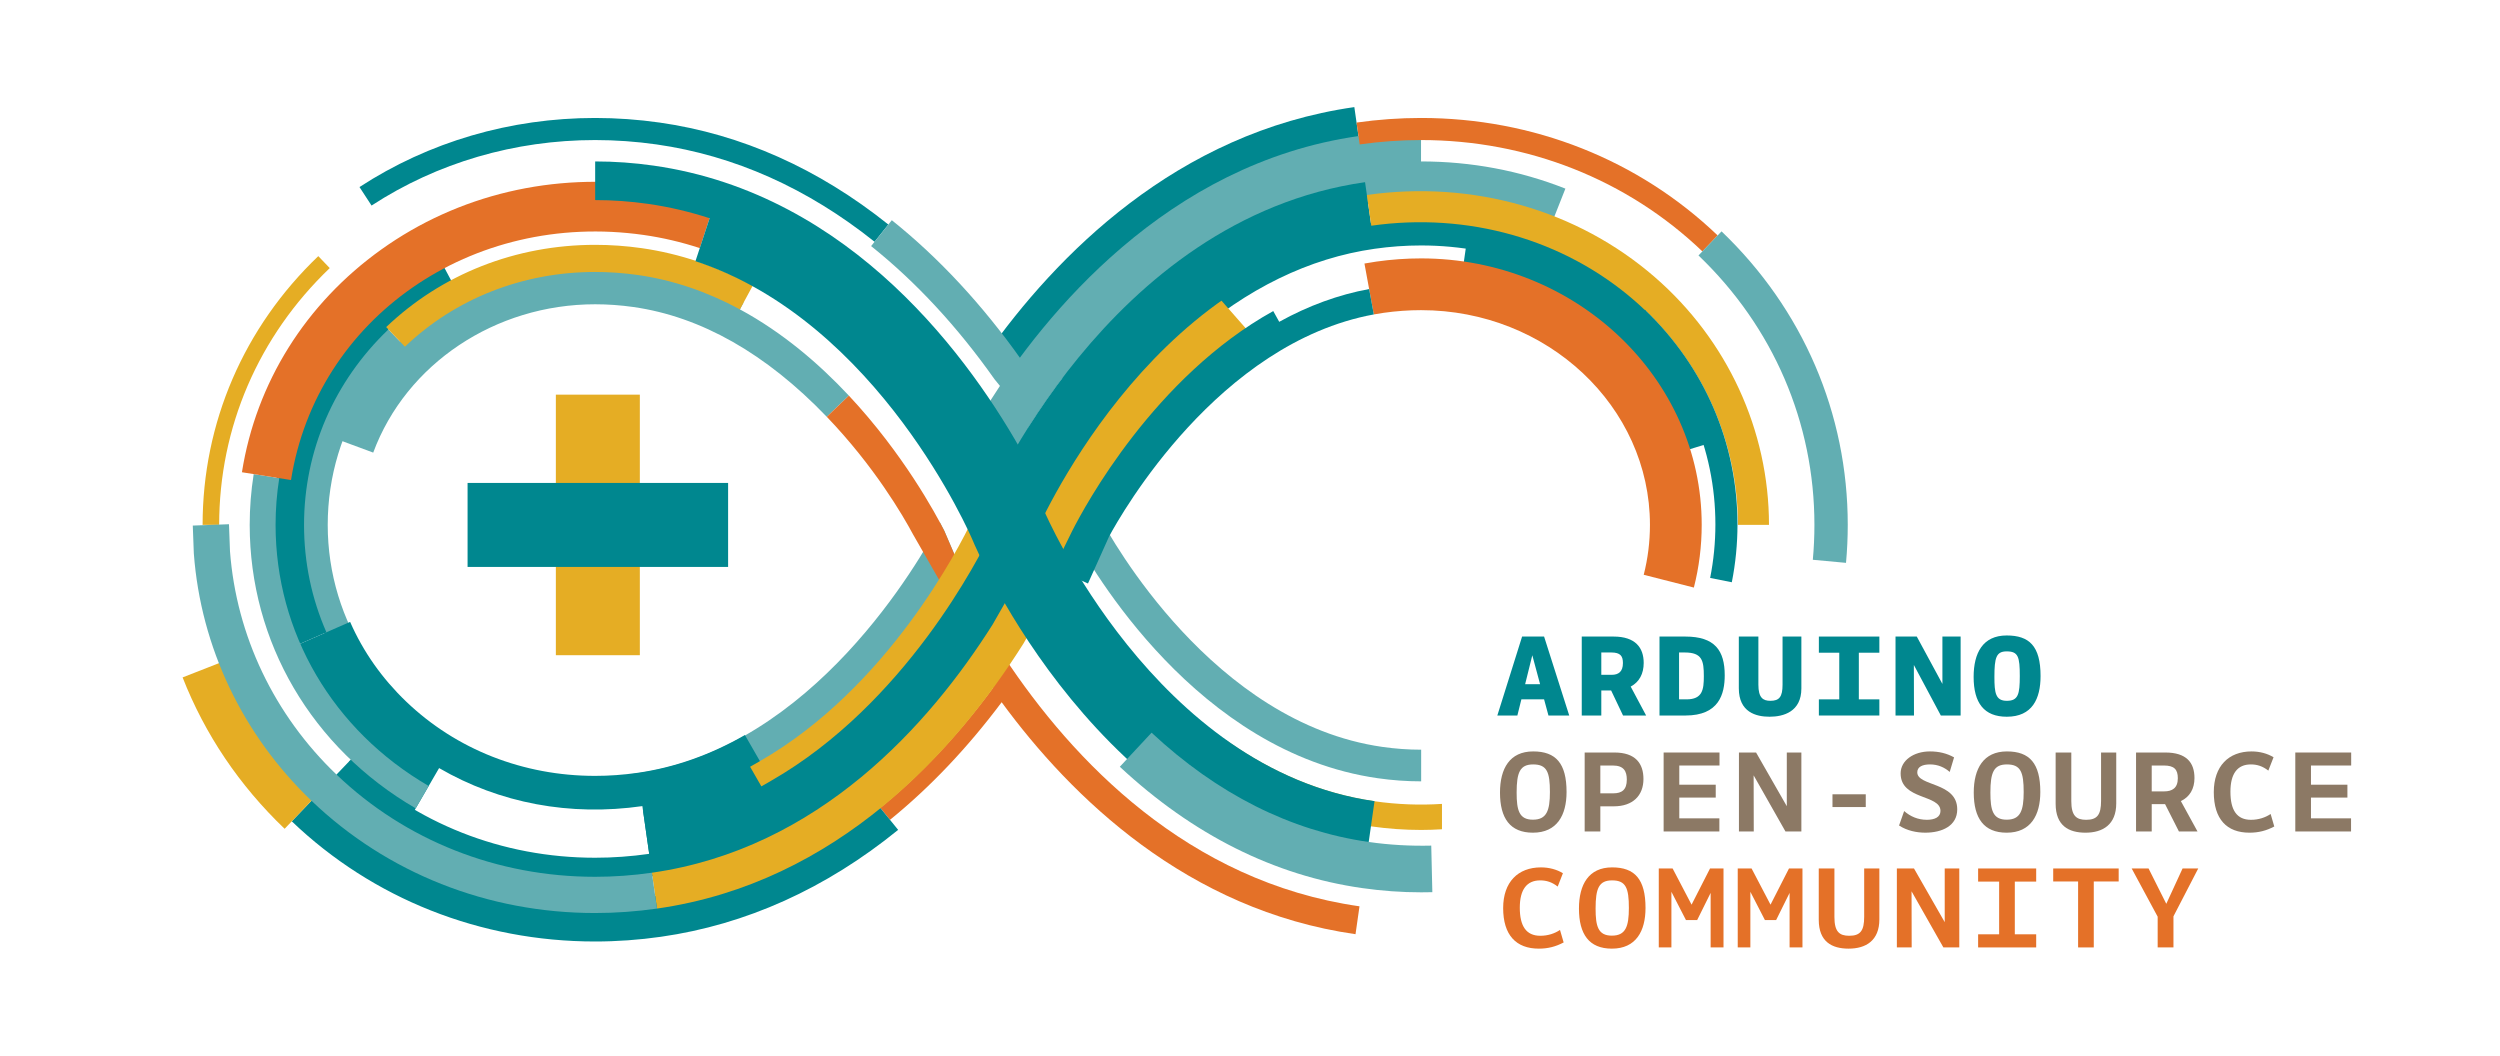 <?xml version="1.0" encoding="UTF-8" standalone="no"?>
<!DOCTYPE svg PUBLIC "-//W3C//DTD SVG 1.1//EN" "http://www.w3.org/Graphics/SVG/1.1/DTD/svg11.dtd">
<svg width="100%" height="100%" viewBox="0 0 592 250" version="1.1" xmlns="http://www.w3.org/2000/svg" xmlns:xlink="http://www.w3.org/1999/xlink" xml:space="preserve" xmlns:serif="http://www.serif.com/" style="fill-rule:evenodd;clip-rule:evenodd;stroke-linejoin:round;stroke-miterlimit:2;">
    <g transform="matrix(1,0,0,1,-170.021,-172.638)">
        <g id="LOGO">
            <g>
                <path d="M345.23,245.898L346.102,244.286C338.016,239.979 329.698,237.153 321.333,235.958C317.868,235.467 314.377,235.218 310.956,235.218C283.358,235.218 258.668,251.819 249.516,276.526L258.399,279.815C266.18,258.806 287.302,244.691 310.957,244.691C313.935,244.691 316.978,244.908 319.999,245.337C336.036,247.628 351.446,256.376 365.802,271.337L371.031,266.318C363.967,258.769 355.346,251.37 345.23,245.898Z" style="fill:rgb(98,174,178);fill-rule:nonzero;"/>
                <path d="M280.472,356.516C256.683,345.457 241.312,322.07 241.312,296.934C241.312,284.218 245.039,271.912 252.088,261.346C254.77,257.322 257.939,253.55 261.504,250.136L265.871,254.698C262.638,257.792 259.768,261.207 257.341,264.848C250.986,274.374 247.626,285.468 247.626,296.933C247.626,319.971 261.231,340.608 283.134,350.788L280.472,356.516Z" style="fill:rgb(98,174,178);fill-rule:nonzero;"/>
                <path d="M396.354,304.689L393.616,298.3C393.366,297.807 393.021,297.146 392.603,296.367C387.808,305.447 362.582,349.783 321.105,355.706C317.718,356.19 314.225,357.298 310.922,357.298C301.262,357.294 291.996,355.261 283.384,351.254L280.222,357.049C289.832,361.52 300.16,363.788 310.927,363.792C314.578,363.792 318.324,363.521 322.061,362.987C362.081,357.271 387.34,320.67 396.643,304.564L396.354,304.689Z" style="fill:rgb(98,174,178);fill-rule:nonzero;"/>
                <path d="M405.128,335.549C397.014,346.575 388.06,356.121 378.454,363.92L380.772,366.774C390.271,359.061 399.146,349.704 407.213,338.927C423.722,361.452 451.19,388.172 491.007,393.856L491.95,387.253C451.254,381.442 423.997,352.667 407.79,328.178C407.027,327.022 405.128,335.549 405.128,335.549Z" style="fill:rgb(228,113,40);fill-rule:nonzero;"/>
                <path d="M511.482,362.999C506.226,363.343 500.877,363.144 495.511,362.377C483.283,360.629 471.433,355.747 460.288,347.866L456.823,352.764C468.752,361.2 481.482,366.432 494.661,368.316C498.627,368.883 502.628,369.17 506.552,369.17C508.203,369.17 509.845,369.107 511.482,369.007L511.482,362.999Z" style="fill:rgb(229,173,36);fill-rule:nonzero;"/>
                <path d="M399.523,303.331L396.353,304.689L393.615,298.3C391.564,294.262 383.879,280.041 371.031,266.317L365.802,271.336C377.07,283.078 383.839,294.717 386.227,299.176L395.839,315.95L404.056,311.239L399.523,303.331Z" style="fill:rgb(228,113,40);fill-rule:nonzero;"/>
                <path d="M506.553,357.661C503.148,357.661 499.695,357.413 496.29,356.923C453.483,350.81 428.439,307.347 423.853,298.695L430.476,295.185C433.104,300.142 457.306,343.784 497.354,349.503C500.41,349.942 503.502,350.166 506.552,350.166L506.552,357.661L506.553,357.661Z" style="fill:rgb(98,174,178);fill-rule:nonzero;"/>
                <path d="M566.199,280.234C563.346,270.97 558.024,262.422 550.806,255.513C541.347,246.465 529.335,240.681 516.068,238.787L517.281,230.295C532.332,232.442 545.975,239.02 556.737,249.315C565.009,257.233 571.116,267.051 574.398,277.709L566.199,280.234Z" style="fill:rgb(0,135,143);fill-rule:nonzero;"/>
                <path d="M451.607,252.945L447.564,248.341C462.124,235.554 477.966,227.863 494.653,225.483C498.593,224.92 502.587,224.634 506.52,224.634C526.84,224.634 545.877,232.141 560.124,245.773L555.888,250.201C542.787,237.666 525.255,230.762 506.521,230.762C502.876,230.762 499.175,231.028 495.52,231.55C480.031,233.759 465.257,240.958 451.607,252.945Z" style="fill:rgb(0,135,143);fill-rule:nonzero;"/>
                <path d="M420.48,312.622L399.227,302.512L404.282,291.885C407.565,284.986 419.973,260.981 441.822,241.8L450.666,234.036L466.193,251.724L457.349,259.488C438.405,276.118 427.524,297.816 425.536,301.997L420.48,312.622Z" style="fill:rgb(229,173,36);fill-rule:nonzero;"/>
                <path d="M240.581,325.311C236.656,316.354 234.666,306.806 234.666,296.934C234.666,277.379 242.567,259.054 256.914,245.332C261.926,240.538 267.582,236.449 273.726,233.179L277.181,239.669C271.631,242.624 266.522,246.316 261.995,250.647C249.113,262.967 242.018,279.406 242.018,296.934C242.018,305.785 243.8,314.338 247.314,322.36L240.581,325.311Z" style="fill:rgb(0,135,143);fill-rule:nonzero;"/>
                <path d="M265.907,254.738L261.468,250.095C274.605,237.533 292.181,230.615 310.957,230.615C314.617,230.615 318.329,230.88 321.989,231.402C330.953,232.683 339.801,235.66 348.286,240.248L345.231,245.898C337.415,241.672 329.29,238.935 321.08,237.761C317.721,237.282 314.314,237.038 310.957,237.038C293.843,237.039 277.844,243.325 265.907,254.738Z" style="fill:rgb(229,173,36);fill-rule:nonzero;"/>
                <path d="M221.919,296.934L217.997,296.934C217.997,272.788 227.726,250.185 245.392,233.289L248.103,236.123C231.218,252.272 221.919,273.868 221.919,296.934Z" style="fill:rgb(229,173,36);fill-rule:nonzero;"/>
                <path d="M377.118,229.892C361.271,217.224 343.901,209.468 325.49,206.839C320.668,206.151 315.778,205.803 310.957,205.803C291.884,205.803 273.573,211.166 258.004,221.314L255.149,216.933C271.569,206.23 290.868,200.573 310.958,200.573C316.025,200.573 321.164,200.939 326.23,201.662C345.579,204.425 363.798,212.549 380.384,225.807L377.118,229.892Z" style="fill:rgb(0,135,143);fill-rule:nonzero;"/>
                <path d="M413.901,263.84L403.583,256.559C420.089,233.163 448.607,204.013 490.729,197.999L492.514,210.501C454.851,215.879 428.976,242.475 413.901,263.84Z" style="fill:rgb(0,135,143);fill-rule:nonzero;"/>
                <path d="M425.715,265.347L418.414,259.827C432.86,240.717 457.476,216.88 492.707,211.853C497.289,211.198 501.937,210.866 506.52,210.866C518.394,210.866 529.896,213.032 540.707,217.304L537.344,225.816C527.609,221.969 517.239,220.019 506.521,220.019C502.37,220.019 498.158,220.321 494.001,220.915C461.855,225.501 439.124,247.608 425.715,265.347Z" style="fill:rgb(98,174,178);fill-rule:nonzero;"/>
                <path d="M410.996,280.249L400.781,276.091L403.818,268.628L404.08,268.215C417.268,247.341 446.188,211.353 491.707,204.859C496.622,204.157 501.606,203.801 506.52,203.801L506.52,214.83C502.126,214.83 497.666,215.149 493.266,215.777C454.422,221.319 428.573,250.235 413.663,273.695L410.996,280.249Z" style="fill:rgb(98,174,178);fill-rule:nonzero;"/>
                <path d="M410.822,268.945L405.537,262.461C396.754,250.014 386.918,239.399 376.302,230.912L381.2,224.784C392.36,233.706 402.679,244.822 411.867,257.824L416.898,263.982L410.822,268.945Z" style="fill:rgb(98,174,178);fill-rule:nonzero;"/>
                <path d="M573.146,232.169C555.377,215.166 531.716,205.803 506.521,205.803C501.704,205.803 496.815,206.152 491.991,206.839L491.253,201.661C496.32,200.938 501.458,200.572 506.522,200.572C533.071,200.572 558.016,210.451 576.762,228.389L573.146,232.169Z" style="fill:rgb(228,113,40);fill-rule:nonzero;"/>
                <path d="M324.215,378.084L322.309,364.738C375.671,357.12 402.26,294.965 402.522,294.338C403.704,291.497 432.227,224.487 493.267,215.776L495.171,229.122C441.646,236.76 415.227,298.894 414.966,299.521C413.78,302.371 385.239,369.371 324.215,378.084Z" style="fill:rgb(0,135,143);fill-rule:nonzero;"/>
                <path d="M268.146,364.592L273.999,354.52C288.361,362.864 305.005,365.977 322.134,363.526L323.784,375.052C334.942,373.459 345.844,369.639 356.185,363.699L346.419,346.695C338.243,351.391 329.693,354.401 321.006,355.641C317.638,356.122 314.247,356.366 310.922,356.366C293.941,356.365 278.067,350.123 266.224,338.79C260.488,333.3 256.014,326.944 252.929,319.901L236.096,327.274C240.115,336.445 245.977,344.856 253.515,352.07L252.667,352.956C257.382,357.468 262.58,361.354 268.146,364.592Z" style="fill:rgb(0,135,143);fill-rule:nonzero;"/>
                <path d="M310.927,381.103C287.541,381.102 265.594,372.421 249.122,356.662L252.823,352.794C268.294,367.597 288.927,375.749 310.921,375.75C315.161,375.75 319.475,375.44 323.748,374.829C367.755,368.544 394.355,331.304 406.33,309.572L409.367,302.384L414.299,304.468L411.088,312.032C398.664,334.62 370.895,373.504 324.506,380.128C319.982,380.774 315.414,381.103 310.927,381.103Z" style="fill:rgb(0,135,143);fill-rule:nonzero;"/>
                <path d="M310.927,395.585C283.788,395.581 258.286,385.473 239.112,367.122L245.891,360.038C263.232,376.635 286.327,385.776 310.922,385.78C315.641,385.78 320.432,385.436 325.165,384.758C343.509,382.137 360.787,374.326 376.522,361.542L382.704,369.151C365.57,383.071 346.679,391.588 326.554,394.463C321.363,395.207 316.105,395.585 310.927,395.585Z" style="fill:rgb(0,135,143);fill-rule:nonzero;"/>
                <path d="M325.601,387.789L324.388,379.297C363.921,373.652 390.077,344.238 405.071,320.525C405.53,319.729 409.567,312.724 411.113,309.784L418.707,313.776C416.995,317.031 412.642,324.57 412.457,324.889L412.37,325.035C396.417,350.288 368.415,381.676 325.601,387.789Z" style="fill:rgb(229,173,36);fill-rule:nonzero;"/>
                <path d="M268.458,364.057C243.845,349.765 229.151,324.672 229.151,296.934C229.151,292.898 229.468,288.851 230.095,284.907L236.146,285.868C235.571,289.496 235.278,293.219 235.278,296.934C235.278,322.463 248.832,345.576 271.534,358.758L268.458,364.057Z" style="fill:rgb(98,174,178);fill-rule:nonzero;"/>
                <path d="M238.933,286.309L227.31,284.465C230.674,263.27 242.39,244.541 260.301,231.73C278.492,218.717 301.143,213.35 324.097,216.625C329.266,217.364 334.415,218.57 339.404,220.209L335.73,231.389C331.395,229.965 326.921,228.917 322.433,228.275C281.706,222.478 245.02,247.957 238.933,286.309Z" style="fill:rgb(228,113,40);fill-rule:nonzero;"/>
                <path d="M237.418,368.893C226.687,358.626 218.56,346.567 213.262,333.05L226.953,327.683C231.467,339.198 238.408,349.488 247.584,358.267L237.418,368.893Z" style="fill:rgb(229,173,36);fill-rule:nonzero;"/>
                <path d="M310.927,388.842C285.533,388.839 261.686,379.396 243.77,362.251C227.463,346.646 217.574,325.867 215.923,303.744L215.914,303.585L215.672,297.094L224.244,296.774L224.483,303.184C225.993,323.162 234.947,341.934 249.701,356.054C266.013,371.663 287.755,380.261 310.922,380.264C315.375,380.264 319.904,379.939 324.387,379.297L325.602,387.789C320.718,388.487 315.78,388.842 310.927,388.842Z" style="fill:rgb(98,174,178);fill-rule:nonzero;"/>
                <path d="M350.312,358.852L347.647,354.208L349.968,352.876C380.242,335.497 397.154,302.274 400.237,295.791L401.386,293.374L406.22,295.673L405.071,298.09C401.869,304.825 384.29,339.348 352.634,357.519L350.312,358.852Z" style="fill:rgb(229,173,36);fill-rule:nonzero;"/>
                <path d="M417.194,293.418C416.926,292.775 415.017,288.272 411.386,281.689L412.749,280.938C400.122,258.024 371.902,218.58 324.776,211.853C320.192,211.198 315.542,210.866 310.956,210.866L310.956,220.018C315.11,220.018 319.324,220.32 323.482,220.914C328.577,221.642 333.426,222.809 338.053,224.313L334.705,234.492C378.205,248.8 400.08,299.946 400.291,300.448C401.497,303.347 430.54,371.567 492.924,380.471L495.51,362.35C443.533,354.931 417.448,294.022 417.194,293.418Z" style="fill:rgb(0,135,143);fill-rule:nonzero;"/>
                <path d="M588.917,296.934L581.563,296.934C581.563,276.684 572.628,257.319 557.049,243.804C540.313,229.285 517.604,222.831 494.737,226.089L493.7,218.81C518.673,215.246 543.521,222.333 561.868,238.249C579.058,253.161 588.917,274.551 588.917,296.934Z" style="fill:rgb(229,173,36);fill-rule:nonzero;"/>
                <rect x="301.648" y="266.091" width="19.887" height="61.699" style="fill:rgb(229,173,36);"/>
                <rect x="280.743" y="286.998" width="61.695" height="19.89" style="fill:rgb(0,135,143);"/>
                <path d="M607.156,305.922L599.297,305.193C599.548,302.479 599.676,299.701 599.676,296.933C599.676,272.725 589.927,250.067 572.225,233.13L577.682,227.427C596.954,245.866 607.569,270.551 607.569,296.933C607.568,299.942 607.43,302.967 607.156,305.922Z" style="fill:rgb(98,174,178);fill-rule:nonzero;"/>
                <path d="M580.115,310.515L574.984,309.495C575.808,305.347 576.226,301.084 576.226,296.826C576.226,279.008 569.016,262.296 555.925,249.769L559.54,245.99C573.673,259.513 581.456,277.567 581.456,296.826C581.457,301.426 581.005,306.031 580.115,310.515Z" style="fill:rgb(0,135,143);fill-rule:nonzero;"/>
                <path d="M571.13,311.774L559.255,308.747C560.233,304.913 560.728,300.938 560.729,296.933C560.729,268.894 536.412,246.082 506.521,246.082C503.611,246.082 500.635,246.295 497.676,246.714C496.893,246.826 496.112,246.955 495.334,247.098L493.123,235.043C494.061,234.871 495,234.717 495.95,234.581C499.482,234.08 503.037,233.826 506.52,233.826C543.168,233.826 572.984,262.137 572.984,296.933C572.983,301.96 572.359,306.952 571.13,311.774Z" style="fill:rgb(228,113,40);fill-rule:nonzero;"/>
                <path d="M472.94,248.847L471.527,246.298C443.391,261.896 426.921,292.428 423.904,298.391L420.925,304.455L417.774,302.906L416.475,305.791L427.655,310.811L432.667,299.649C435.615,294.186 458.506,253.884 495.34,247.097L494.232,241.081C487,242.417 479.851,245.019 472.94,248.847Z" style="fill:rgb(0,135,143);fill-rule:nonzero;"/>
                <path d="M506.553,383.94C501.934,383.94 497.229,383.602 492.569,382.936C471.764,379.965 452.461,370.298 435.194,354.205L442.714,346.137C458.3,360.664 475.599,369.372 494.129,372.019C499.08,372.725 504.054,372.995 508.941,372.88L509.199,383.907C508.316,383.928 507.436,383.94 506.553,383.94Z" style="fill:rgb(98,174,178);fill-rule:nonzero;"/>
            </g>
        </g>
    </g>
    <g transform="matrix(1,0,0,1,-170.021,-172.638)">
        <g id="OPENSOURCECOMMUNITY">
            <g>
                <path d="M524.588,342.071L530.455,323.375L535.661,323.375L541.615,342.071L536.697,342.071L535.661,338.246L530.283,338.246L529.334,342.071L524.588,342.071ZM532.871,327.805L531.175,334.651L534.712,334.651L532.871,327.805Z" style="fill:rgb(0,135,143);fill-rule:nonzero;"/>
                <path d="M544.579,323.375L552.115,323.375C557.292,323.375 559.248,326.021 559.248,329.617C559.248,332.177 558.213,334.133 556.171,335.225L559.823,342.071L554.358,342.071L551.54,336.146L549.21,336.146L549.21,342.071L544.579,342.071L544.579,323.375ZM554.33,329.646C554.33,327.978 553.726,327.144 551.568,327.144L549.21,327.144L549.21,332.436L551.655,332.436C553.266,332.436 554.33,331.717 554.33,329.646Z" style="fill:rgb(0,135,143);fill-rule:nonzero;"/>
                <path d="M562.99,323.375L569.116,323.375C576.105,323.375 578.435,326.684 578.435,332.551C578.435,336.981 577.083,342.072 569.145,342.072L562.99,342.072L562.99,323.375ZM567.621,327.144L567.621,338.247L569.375,338.247C573.201,338.247 573.488,335.917 573.488,332.753C573.488,329.101 573.114,327.145 568.972,327.145L567.621,327.145L567.621,327.144Z" style="fill:rgb(0,135,143);fill-rule:nonzero;"/>
                <path d="M592.128,323.375L596.586,323.375L596.586,335.657C596.586,341.179 592.358,342.359 589.051,342.359C585.858,342.359 581.774,341.295 581.774,335.628L581.774,323.375L586.405,323.375L586.405,334.766C586.405,337.872 587.498,338.591 589.253,338.591C591.353,338.591 592.129,337.642 592.129,334.794L592.129,323.375L592.128,323.375Z" style="fill:rgb(0,135,143);fill-rule:nonzero;"/>
                <path d="M600.729,338.246L605.561,338.246L605.561,327.201L600.729,327.201L600.729,323.375L615.053,323.375L615.053,327.201L610.192,327.201L610.192,338.246L615.053,338.246L615.053,342.071L600.729,342.071L600.729,338.246Z" style="fill:rgb(0,135,143);fill-rule:nonzero;"/>
                <path d="M623.253,342.071L618.881,342.071L618.881,323.375L623.915,323.375L629.983,334.593L629.983,323.375L634.297,323.375L634.297,342.071L629.609,342.071L623.223,330.106L623.253,342.071Z" style="fill:rgb(0,135,143);fill-rule:nonzero;"/>
                <path d="M653.226,332.724C653.226,338.131 651.242,342.36 645.23,342.36C639.851,342.36 637.377,339.109 637.377,332.925C637.377,327.287 639.534,323.116 645.201,323.116C650.521,323.116 653.226,325.59 653.226,332.724ZM648.308,332.724C648.308,328.151 647.934,326.885 645.202,326.885C642.728,326.885 642.297,328.352 642.297,332.925C642.297,336.693 642.556,338.591 645.231,338.591C647.934,338.591 648.308,337.038 648.308,332.724Z" style="fill:rgb(0,135,143);fill-rule:nonzero;"/>
                <path d="M540.982,360.182C540.982,365.647 538.739,369.818 533.015,369.818C527.607,369.818 525.22,366.395 525.22,360.326C525.22,354.631 527.521,350.575 533.072,350.575C538.451,350.574 540.982,353.394 540.982,360.182ZM537.042,360.182C537.042,355.494 536.352,353.653 533.072,353.653C529.937,353.653 529.161,355.551 529.161,360.326C529.161,364.497 529.736,366.74 533.015,366.74C536.266,366.739 537.042,364.611 537.042,360.182Z" style="fill:rgb(140,121,101);fill-rule:nonzero;"/>
                <path d="M545.27,350.833L552.317,350.833C557.322,350.833 559.191,353.451 559.191,357.104C559.191,361.016 556.689,363.576 552.173,363.576L548.981,363.576L548.981,369.53L545.27,369.53L545.27,350.833ZM555.25,357.248C555.25,355.292 554.56,353.911 551.942,353.911L548.98,353.911L548.98,360.498L552.057,360.498C554.071,360.498 555.25,359.664 555.25,357.248Z" style="fill:rgb(140,121,101);fill-rule:nonzero;"/>
                <path d="M577.199,350.833L577.199,353.911L567.678,353.911L567.678,358.456L576.306,358.456L576.306,361.505L567.678,361.505L567.678,366.423L577.169,366.423L577.169,369.529L563.967,369.529L563.967,350.833L577.199,350.833Z" style="fill:rgb(140,121,101);fill-rule:nonzero;"/>
                <path d="M585.312,369.529L581.802,369.529L581.802,350.833L585.858,350.833L593.135,363.547L593.135,350.833L596.586,350.833L596.586,369.529L592.818,369.529L585.282,356.241L585.312,369.529Z" style="fill:rgb(140,121,101);fill-rule:nonzero;"/>
                <rect x="603.951" y="360.727" width="7.881" height="3.021" style="fill:rgb(140,121,101);fill-rule:nonzero;"/>
                <path d="M620.09,355.78C620.09,352.731 623.167,350.574 627.022,350.574C629.122,350.574 630.991,351.006 632.746,351.984L631.711,355.435C630.503,354.371 628.949,353.652 627.051,353.652C625.297,353.652 624.031,354.198 624.031,355.521C624.031,358.886 633.494,357.765 633.494,364.294C633.494,368.205 629.898,369.816 625.93,369.816C623.887,369.816 621.616,369.355 619.717,368.119L620.925,364.696C622.392,365.99 624.203,366.767 626.303,366.767C628.115,366.767 629.525,366.163 629.525,364.666C629.523,360.699 620.09,362.138 620.09,355.78Z" style="fill:rgb(140,121,101);fill-rule:nonzero;"/>
                <path d="M653.168,360.182C653.168,365.647 650.925,369.818 645.201,369.818C639.793,369.818 637.406,366.395 637.406,360.326C637.406,354.631 639.707,350.575 645.258,350.575C650.637,350.574 653.168,353.394 653.168,360.182ZM649.228,360.182C649.228,355.494 648.538,353.653 645.258,353.653C642.123,353.653 641.347,355.551 641.347,360.326C641.347,364.497 641.922,366.74 645.201,366.74C648.451,366.739 649.228,364.611 649.228,360.182Z" style="fill:rgb(140,121,101);fill-rule:nonzero;"/>
                <path d="M667.552,350.833L671.148,350.833L671.148,362.885C671.148,367.919 667.955,369.818 663.871,369.818C659.902,369.818 656.796,368.178 656.796,362.972L656.796,350.833L660.506,350.833L660.506,362.339C660.506,365.819 661.686,366.769 664.015,366.769C666.661,366.769 667.553,365.56 667.553,362.282L667.553,350.833L667.552,350.833Z" style="fill:rgb(140,121,101);fill-rule:nonzero;"/>
                <path d="M675.837,350.833L682.769,350.833C687.774,350.833 689.672,353.221 689.672,356.874C689.672,359.434 688.55,361.332 686.45,362.339L690.39,369.529L685.99,369.529L682.711,363.057L679.548,363.057L679.548,369.529L675.837,369.529L675.837,350.833ZM685.731,356.932C685.731,354.831 684.868,353.911 682.423,353.911L679.547,353.911L679.547,360.037L682.509,360.037C684.38,360.037 685.731,359.261 685.731,356.932Z" style="fill:rgb(140,121,101);fill-rule:nonzero;"/>
                <path d="M708.57,368.35C706.672,369.357 704.831,369.818 702.703,369.818C697.324,369.818 694.247,366.625 694.247,360.211C694.247,354.056 697.756,350.575 703.191,350.575C705.119,350.575 706.93,351.064 708.398,351.956L707.161,355.12C705.809,354.056 704.486,353.653 703.019,353.653C699.855,353.653 698.187,355.81 698.187,360.125C698.187,364.497 699.711,366.77 703.047,366.77C704.859,366.77 706.47,366.223 707.707,365.389L708.57,368.35Z" style="fill:rgb(140,121,101);fill-rule:nonzero;"/>
                <path d="M726.78,350.833L726.78,353.911L717.259,353.911L717.259,358.456L725.887,358.456L725.887,361.505L717.259,361.505L717.259,366.423L726.75,366.423L726.75,369.529L713.548,369.529L713.548,350.833L726.78,350.833Z" style="fill:rgb(140,121,101);fill-rule:nonzero;"/>
                <path d="M540.292,395.809C538.394,396.816 536.553,397.277 534.425,397.277C529.046,397.277 525.969,394.084 525.969,387.67C525.969,381.515 529.478,378.034 534.913,378.034C536.841,378.034 538.652,378.523 540.119,379.415L538.883,382.579C537.531,381.515 536.208,381.112 534.741,381.112C531.577,381.112 529.909,383.269 529.909,387.584C529.909,391.956 531.433,394.229 534.769,394.229C536.581,394.229 538.192,393.682 539.429,392.848L540.292,395.809Z" style="fill:rgb(228,113,40);fill-rule:nonzero;"/>
                <path d="M559.68,387.641C559.68,393.106 557.437,397.277 551.713,397.277C546.305,397.277 543.918,393.854 543.918,387.785C543.918,382.09 546.219,378.034 551.77,378.034C557.148,378.033 559.68,380.853 559.68,387.641ZM555.739,387.641C555.739,382.953 555.049,381.112 551.769,381.112C548.634,381.112 547.858,383.01 547.858,387.785C547.858,391.956 548.433,394.199 551.712,394.199C554.963,394.198 555.739,392.07 555.739,387.641Z" style="fill:rgb(228,113,40);fill-rule:nonzero;"/>
                <path d="M575.099,384.074L571.907,390.516L569.261,390.516L565.81,383.814L565.81,396.988L562.819,396.988L562.819,378.292L566.098,378.292L570.584,386.864L574.956,378.292L578.148,378.292L578.148,396.988L575.099,396.988L575.099,384.074Z" style="fill:rgb(228,113,40);fill-rule:nonzero;"/>
                <path d="M593.796,384.074L590.604,390.516L587.958,390.516L584.507,383.814L584.507,396.988L581.516,396.988L581.516,378.292L584.795,378.292L589.281,386.864L593.653,378.292L596.845,378.292L596.845,396.988L593.796,396.988L593.796,384.074Z" style="fill:rgb(228,113,40);fill-rule:nonzero;"/>
                <path d="M611.458,378.292L615.054,378.292L615.054,390.344C615.054,395.378 611.861,397.277 607.777,397.277C603.808,397.277 600.702,395.637 600.702,390.431L600.702,378.292L604.412,378.292L604.412,389.798C604.412,393.278 605.592,394.228 607.921,394.228C610.567,394.228 611.459,393.019 611.459,389.741L611.459,378.292L611.458,378.292Z" style="fill:rgb(228,113,40);fill-rule:nonzero;"/>
                <path d="M622.707,396.988L619.197,396.988L619.197,378.292L623.253,378.292L630.53,391.006L630.53,378.292L633.981,378.292L633.981,396.988L630.213,396.988L622.677,383.7L622.707,396.988Z" style="fill:rgb(228,113,40);fill-rule:nonzero;"/>
                <path d="M638.441,393.882L643.417,393.882L643.417,381.399L638.441,381.399L638.441,378.293L652.19,378.293L652.19,381.399L647.128,381.399L647.128,393.882L652.19,393.882L652.19,396.988L638.441,396.988L638.441,393.882Z" style="fill:rgb(228,113,40);fill-rule:nonzero;"/>
                <path d="M671.723,381.37L665.827,381.37L665.827,396.988L662.116,396.988L662.116,381.37L656.22,381.37L656.22,378.292L671.723,378.292L671.723,381.37Z" style="fill:rgb(228,113,40);fill-rule:nonzero;"/>
                <path d="M682.999,386.662L686.853,378.292L690.563,378.292L684.696,389.625L684.696,396.988L680.957,396.988L680.957,389.711L674.802,378.292L678.8,378.292L682.999,386.662Z" style="fill:rgb(228,113,40);fill-rule:nonzero;"/>
            </g>
        </g>
    </g>
</svg>
